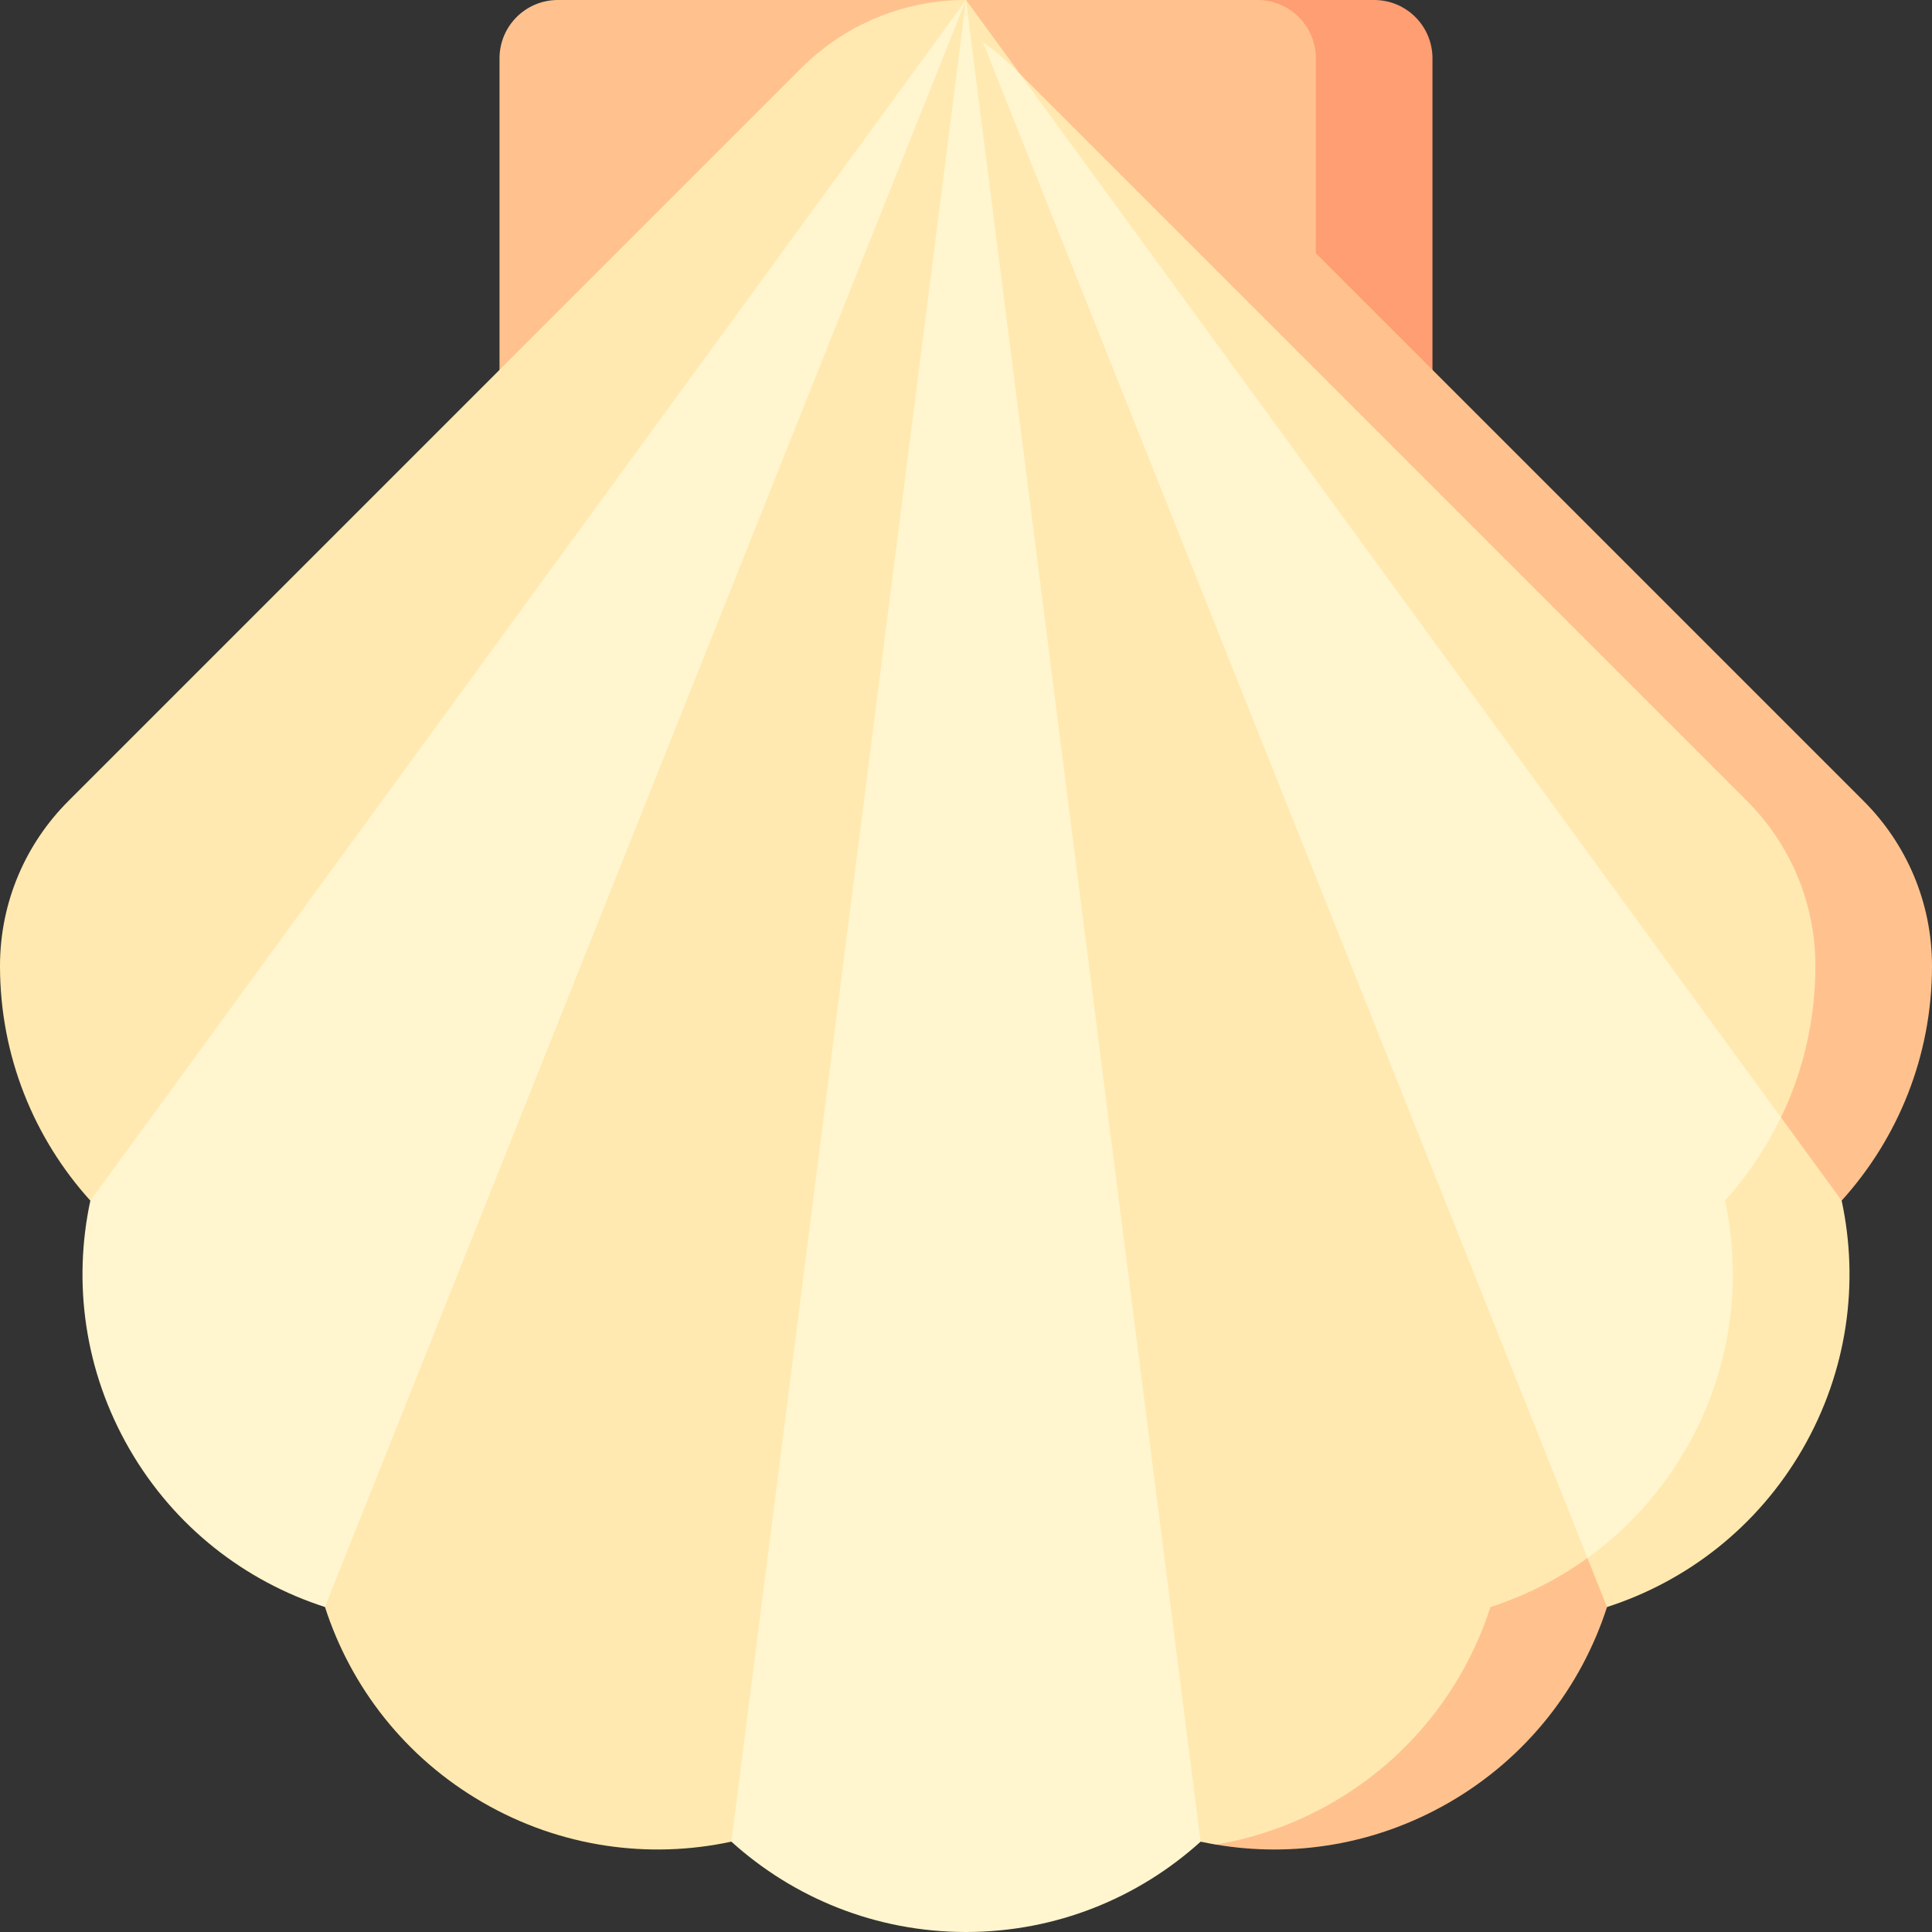 <?xml version="1.0" encoding="iso-8859-1"?>
<!-- Generator: Adobe Illustrator 21.0.0, SVG Export Plug-In . SVG Version: 6.00 Build 0)  -->
<svg version="1.1" id="Capa_1" xmlns="http://www.w3.org/2000/svg" xmlns:xlink="http://www.w3.org/1999/xlink" x="0px" y="0px"
	 viewBox="0 0 512 512" style="enable-background:new 0 0 512 512;" xml:space="preserve">
<rect x="0" y="0" width="512" height="512" fill="#333333" stroke="none"/>
<path style="fill:#FF9D73;" d="M364.169,0h-30.905l15.453,128.924h30.905V15.453C379.622,6.919,372.703,0,364.169,0z"/>
<path style="fill:#FFC28E;" d="M333.264,0H147.831c-8.534,0-15.453,6.919-15.453,15.453v113.471h216.338V15.453
	C348.716,6.919,341.798,0,333.264,0z"/>
<path style="fill:#FFE9B0;" d="M212.294,18.104L18.104,212.294C6.919,223.479,0,238.931,0,256c0,23.925,9.064,45.733,23.943,62.18
	H256V0C238.931,0,223.478,6.919,212.294,18.104z"/>
<path style="fill:#FFF5CE;" d="M23.943,318.18c-4.663,21.683-1.608,45.1,10.354,65.82c11.962,20.72,30.716,35.074,51.825,41.877H256
	V0L23.943,318.18z"/>
<path style="fill:#FFE9B0;" d="M86.123,425.877c6.803,21.109,21.158,39.863,41.877,51.825c20.72,11.962,44.137,15.017,65.82,10.354
	H256V0L86.123,425.877z"/>
<path style="fill:#FFC28E;" d="M493.896,212.294L299.706,18.104C288.521,6.919,273.069,0,256,0v8.29
	c4.688,2.713,8.997,6.009,12.801,9.815l188.35,300.075h30.905C502.936,301.733,512,279.925,512,256
	C512,238.931,505.081,223.479,493.896,212.294z"/>
<g>
	<path style="fill:#FFE9B0;" d="M462.99,212.294L268.801,18.104C264.997,14.3,260.687,11.003,256,8.29v309.89h201.151
		c14.88-16.447,23.943-38.255,23.943-62.18C481.095,238.931,474.176,223.479,462.99,212.294z"/>
	<path style="fill:#FFE9B0;" d="M270.288,19.59L256,0v8.29c4.688,2.713,8.997,6.009,12.801,9.815L270.288,19.59z"/>
	<path style="fill:#FFE9B0;" d="M488.057,318.18l-16.092-22.064l-76.993-30.905v160.667h30.905
		c21.109-6.803,39.863-21.158,51.825-41.877C489.666,363.28,492.719,339.863,488.057,318.18z"/>
</g>
<path style="fill:#FFF5CE;" d="M446.797,384c11.962-20.72,15.017-44.137,10.354-65.82c5.94-6.565,10.933-13.997,14.813-22.064
	L270.288,19.59l-1.487-1.487c-3.804-3.804-8.114-7.101-12.801-9.815v417.588h138.971C416.081,419.074,434.834,404.72,446.797,384z"
	/>
<path style="fill:#FFC28E;" d="M420.696,412.888l-98.501-30.905v106.844c20.535,3.482,42.358,0.103,61.805-11.125
	c20.72-11.962,35.074-30.716,41.877-51.825L420.696,412.888z"/>
<g>
	<path style="fill:#FFE9B0;" d="M256,0v8.29c1.52,0.879,2.998,1.818,4.432,2.82L256,0z"/>
	<path style="fill:#FFE9B0;" d="M256,8.29v479.767h62.18c1.332,0.286,2.671,0.542,4.016,0.771
		c10.591-1.788,21.051-5.438,30.899-11.125c20.72-11.962,35.074-30.716,41.877-51.825c9.138-2.945,17.829-7.31,25.725-12.989
		L260.432,11.109C258.998,10.108,257.52,9.169,256,8.29z"/>
</g>
<path style="fill:#FFF5CE;" d="M193.82,488.057C210.267,502.936,232.075,512,256,512c23.925,0,45.733-9.064,62.18-23.943L256,0
	L193.82,488.057z"/>
<g>
</g>
<g>
</g>
<g>
</g>
<g>
</g>
<g>
</g>
<g>
</g>
<g>
</g>
<g>
</g>
<g>
</g>
<g>
</g>
<g>
</g>
<g>
</g>
<g>
</g>
<g>
</g>
<g>
</g>
</svg>
